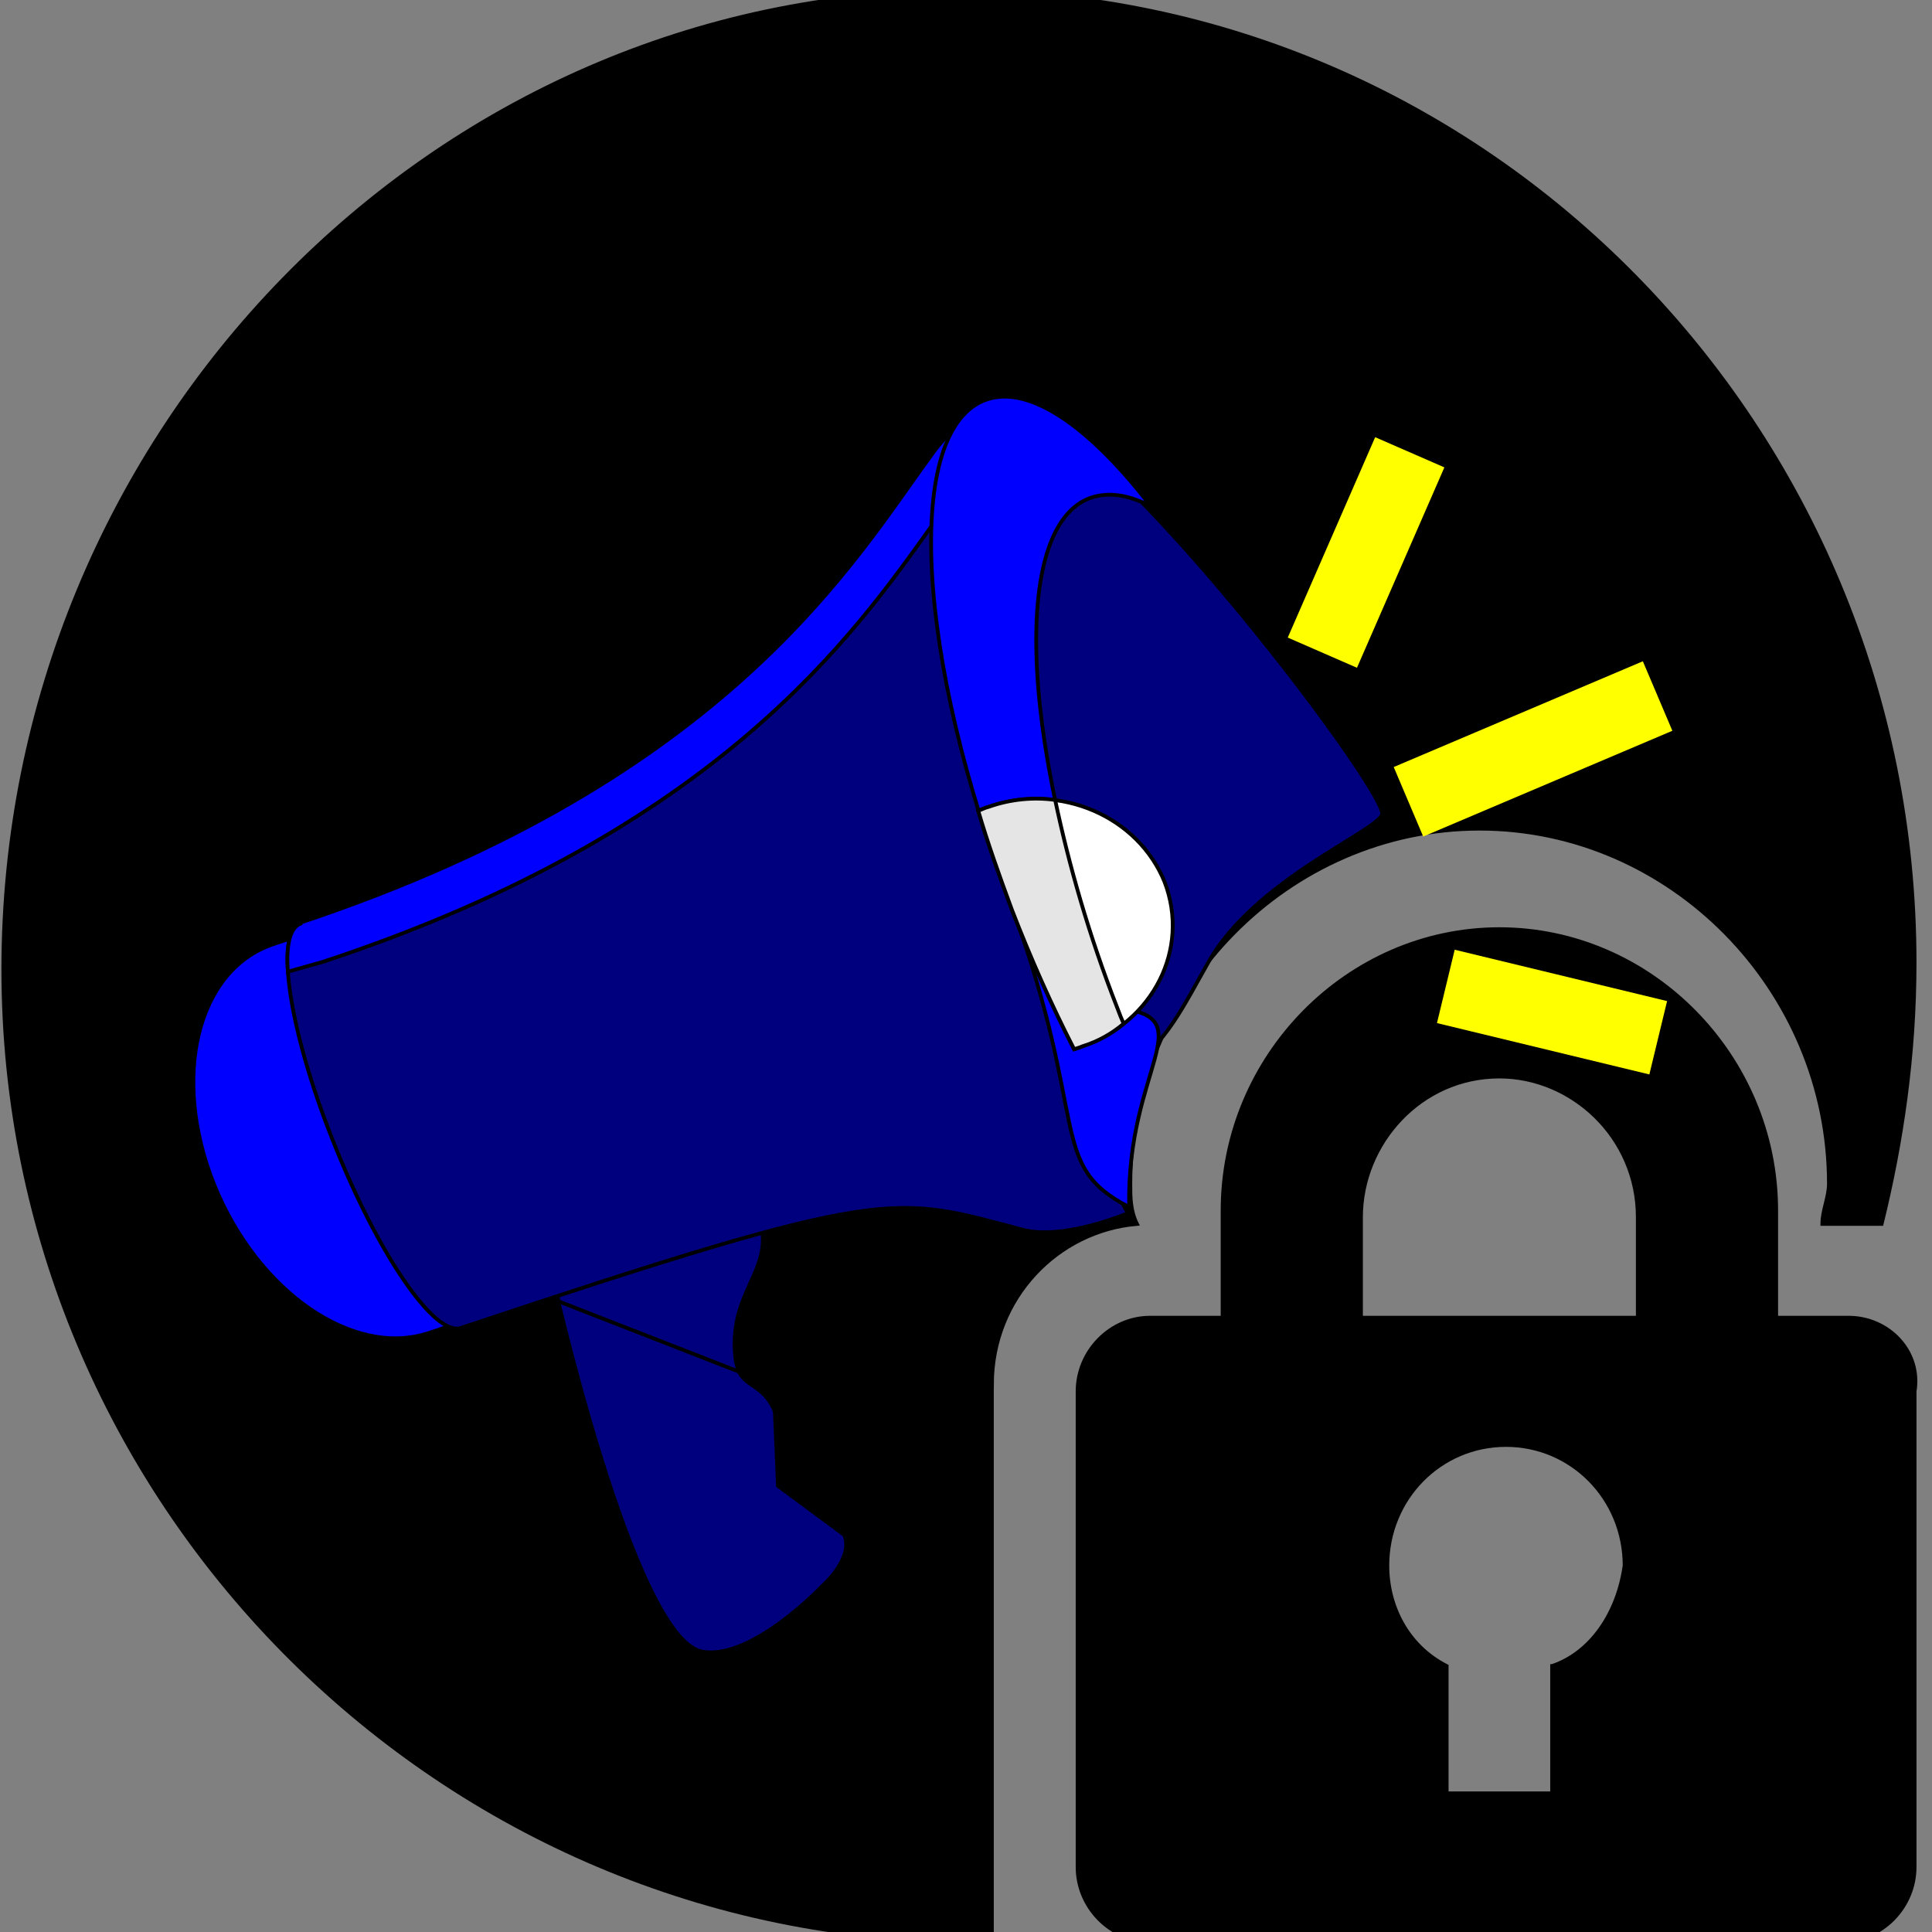 <svg width="512" height="512" xmlns="http://www.w3.org/2000/svg">
 <rect width="100%" height="100%" fill="#808080" stroke="none"/>
 <g>
  <title>background</title>
  <rect x="-1" y="-1" width="514" height="514" id="canvas_background" fill="none"/>
 </g>

 <g>
  <title>Layer 1</title>
  <path stroke="null" id="svg_76" d="m489.922,349.205l-19.212,0l0,-28.405c0,-40.832 -33.185,-74.564 -73.356,-74.564c-40.171,0 -73.356,33.731 -73.356,74.564l0,28.405l-19.212,0c-10.479,0 -19.212,8.877 -19.212,19.529l0,126.048c0,10.652 8.733,19.529 19.212,19.529l183.391,0c10.479,0 19.212,-8.877 19.212,-19.529l0,-126.048c1.747,-10.652 -6.986,-19.529 -17.466,-19.529zm-78.596,92.317l0,33.731l-27.945,0l0,-33.731c-10.479,-5.326 -15.719,-15.978 -15.719,-26.63c0,-17.753 13.973,-31.956 31.438,-31.956s31.438,14.203 31.438,31.956c-1.747,12.427 -8.733,23.079 -19.212,26.63zm22.706,-92.317l-73.356,0l0,-26.63c0,-19.529 15.719,-37.282 36.678,-37.282c19.212,0 36.678,15.978 36.678,37.282l0,26.63z" fill="#000000"/>
  <path stroke="null" id="svg_75" d="m262.867,366.958c0,-23.079 17.466,-40.832 38.425,-42.608c-1.747,-3.551 -1.747,-7.101 -1.747,-10.652c0,-51.484 41.918,-94.092 92.569,-94.092s92.569,42.608 92.569,94.092c0,3.551 -1.747,7.101 -1.747,10.652l15.719,0c5.24,-21.304 8.733,-44.383 8.733,-69.238c0,-142.026 -113.528,-257.422 -253.254,-257.422s-253.254,117.171 -253.254,259.197c0,140.251 113.528,255.647 253.254,257.422l8.733,0l0,-147.352z" fill="#000000"/>
  <rect x="396.394" y="162.883" transform="matrix(-0.391,-0.921,0.921,-0.391,382.142,650.458) " width="20" height="71.69" fill="#ffff00" id="svg_10"/>
  <rect x="352.076" y="117.651" transform="matrix(-0.917,-0.4,0.4,-0.917,635.404,425.683) " width="20" height="57.912" fill="#ffff00" id="svg_12"/>
  <rect x="382.282" y="258.281" transform="matrix(-0.972,-0.235,0.235,-0.972,747.979,625.623) " width="57.909" height="19.999" fill="#ffff00" id="svg_13"/>
  <g id="svg_14"/>
  <g id="svg_15"/>
  <g id="svg_16"/>
  <g id="svg_17"/>
  <g id="svg_18"/>
  <g id="svg_19"/>
  <g id="svg_20"/>
  <g id="svg_21"/>
  <g id="svg_22"/>
  <g id="svg_23"/>
  <g id="svg_24"/>
  <g id="svg_25"/>
  <g id="svg_26"/>
  <g id="svg_27"/>
  <g id="svg_28"/>
  <path d="m146.125,337.092l54.741,-16.125c6.145,15.605 -8.658,20.546 -5.865,39.792c1.117,7.282 6.982,5.202 10.334,13.264l0.838,19.766l17.595,13.004c2.514,6.242 -5.865,13.524 -5.865,13.524s-18.433,19.506 -31.56,17.426c-18.433,-2.601 -40.218,-100.651 -40.218,-100.651l0,0z" fill="#00007f" id="svg_33" stroke="null"/>
  <path d="m195.001,360.759c-2.514,-18.466 10.334,-23.667 6.423,-37.452l-34.074,7.543l-21.226,6.242c0,0 0.559,2.861 1.955,7.802l48.039,18.726c-0.559,-0.78 -0.838,-1.56 -1.118,-2.861z" fill="#00007f" id="svg_34" stroke="null"/>
  <path d="m72.392,250.225l29.605,-9.883c0.279,11.704 5.307,31.73 13.964,53.837c8.658,21.847 18.992,40.052 27.371,49.155l-29.605,9.883c-20.109,6.762 -45.525,-10.924 -56.976,-39.272c-11.451,-28.608 -4.468,-56.957 15.641,-63.72z" fill="#0000ff" id="svg_35" stroke="null"/>
  <path d="m272.086,241.382c-23.74,-59.559 -31.56,-113.135 -19.55,-127.699c-1.676,1.56 -3.631,3.641 -5.865,6.762c-19.83,27.309 -53.066,86.087 -167.017,124.059l0,0.26c-6.982,2.341 -3.072,28.349 8.658,57.738c11.731,29.649 26.812,51.756 33.794,49.415c113.951,-37.972 114.315,-35.127 148.948,-26.024c10.892,2.861 27.848,-4.384 27.848,-4.384c-19.055,-34.04 -0.282,-14.067 -26.815,-80.127l-0,0z" fill="#00007f" id="svg_36" stroke="null"/>
  <path d="m247.228,138.91c2.793,-15.865 3.631,-18.986 4.748,-23.928l0.279,-0.781c-1.396,1.56 -3.351,3.381 -5.307,6.242c-20.109,27.309 -53.345,86.087 -167.296,124.059l0,0.26c-2.793,1.04 -3.91,5.722 -3.351,12.744l9.217,-2.601c105.014,-34.59 141.043,-87.127 161.71,-115.996l0,0z" fill="#0000ff" id="svg_37" stroke="null"/>
  <path d="m262.266,105.88c-22.064,7.543 -18.992,68.141 6.982,135.242c25.695,67.101 39.006,34.824 51.132,13.616c12.126,-21.207 43.003,-33.762 45.857,-38.701s-82.187,-117.7 -103.972,-110.158z" fill="#00007f" id="svg_38" stroke="null"/>
  <path d="m296.104,267.13c-25.695,-67.101 -28.767,-127.699 -6.982,-135.242c4.748,-1.56 10.054,-0.781 15.92,2.341c-16.199,-21.067 -32.118,-32.25 -43.57,-28.349c-22.064,7.543 -18.992,68.141 6.982,135.242c20.389,56.204 8.994,67.589 30.779,78.773c-0.746,-37.078 19.929,-50.236 -3.129,-52.765l0,-0z" fill="#0000ff" id="svg_39" stroke="null"/>
  <path d="m262.031,213.814c-1.117,0.26 -1.955,0.781 -2.793,1.04c2.514,8.583 5.586,17.165 8.937,26.268c5.027,13.004 10.613,25.488 16.478,36.931c0.838,-0.26 1.676,-0.52 2.235,-0.781c18.713,-6.502 28.488,-25.748 21.785,-43.433c-6.983,-17.425 -27.65,-26.527 -46.642,-20.025l-0,0z" fill="#ffffff" id="svg_40" stroke="null"/>
  <path d="m296.104,267.13c-7.541,-19.246 -12.848,-37.972 -16.478,-55.137c-5.586,-0.781 -11.731,-0.26 -17.595,1.821c-1.117,0.26 -1.955,0.781 -2.793,1.04c2.514,8.583 5.586,17.165 8.937,26.268c5.027,13.004 10.613,25.488 16.478,36.931c0.838,-0.26 1.676,-0.52 2.235,-0.781c4.19,-1.3 7.82,-3.381 10.892,-5.982c-0.559,-1.3 -1.118,-2.601 -1.676,-4.161l-0,0z" fill="#e5e5e5" id="svg_41" stroke="null"/>
  <g id="svg_42" transform="matrix(0.709,0,0,0.66,-1122.068,-1018.663) " stroke="null"/>
  <g id="svg_43" transform="matrix(0.709,0,0,0.66,-1122.068,-1018.663) " stroke="null"/>
  <g id="svg_44" transform="matrix(0.709,0,0,0.66,-1122.068,-1018.663) " stroke="null"/>
  <g id="svg_45" transform="matrix(0.709,0,0,0.66,-1122.068,-1018.663) " stroke="null"/>
  <g id="svg_46" transform="matrix(0.709,0,0,0.66,-1122.068,-1018.663) " stroke="null"/>
  <g id="svg_47" transform="matrix(0.709,0,0,0.66,-1122.068,-1018.663) " stroke="null"/>
  <g id="svg_48" transform="matrix(0.709,0,0,0.66,-1122.068,-1018.663) " stroke="null"/>
  <g id="svg_49" transform="matrix(0.709,0,0,0.66,-1122.068,-1018.663) " stroke="null"/>
  <g id="svg_50" transform="matrix(0.709,0,0,0.66,-1122.068,-1018.663) " stroke="null"/>
  <g id="svg_51" transform="matrix(0.709,0,0,0.66,-1122.068,-1018.663) " stroke="null"/>
  <g id="svg_52" transform="matrix(0.709,0,0,0.66,-1122.068,-1018.663) " stroke="null"/>
  <g id="svg_53" transform="matrix(0.709,0,0,0.66,-1122.068,-1018.663) " stroke="null"/>
  <g id="svg_54" transform="matrix(0.709,0,0,0.66,-1122.068,-1018.663) " stroke="null"/>
  <g id="svg_55" transform="matrix(0.709,0,0,0.66,-1122.068,-1018.663) " stroke="null"/>
  <g id="svg_56" transform="matrix(0.709,0,0,0.66,-1122.068,-1018.663) " stroke="null"/>
  <linearGradient gradientTransform="matrix(1 0 0 -1 -219.1 -324.49)" y2="-348.881" x2="246.992" y1="-332.25" x1="223.241" gradientUnits="userSpaceOnUse" id="svg_73">
   <stop stop-color="#666" offset="0"/>
   <stop offset="1"/>
  </linearGradient>
  <linearGradient y2="1.004" x2="1.222" y1="0.215" x1="0.091" id="svg_72">
   <stop stop-color="#666" offset="0"/>
   <stop stop-color="#3D3D3D" offset="0.401"/>
   <stop offset="1"/>
  </linearGradient>
 </g>
</svg>